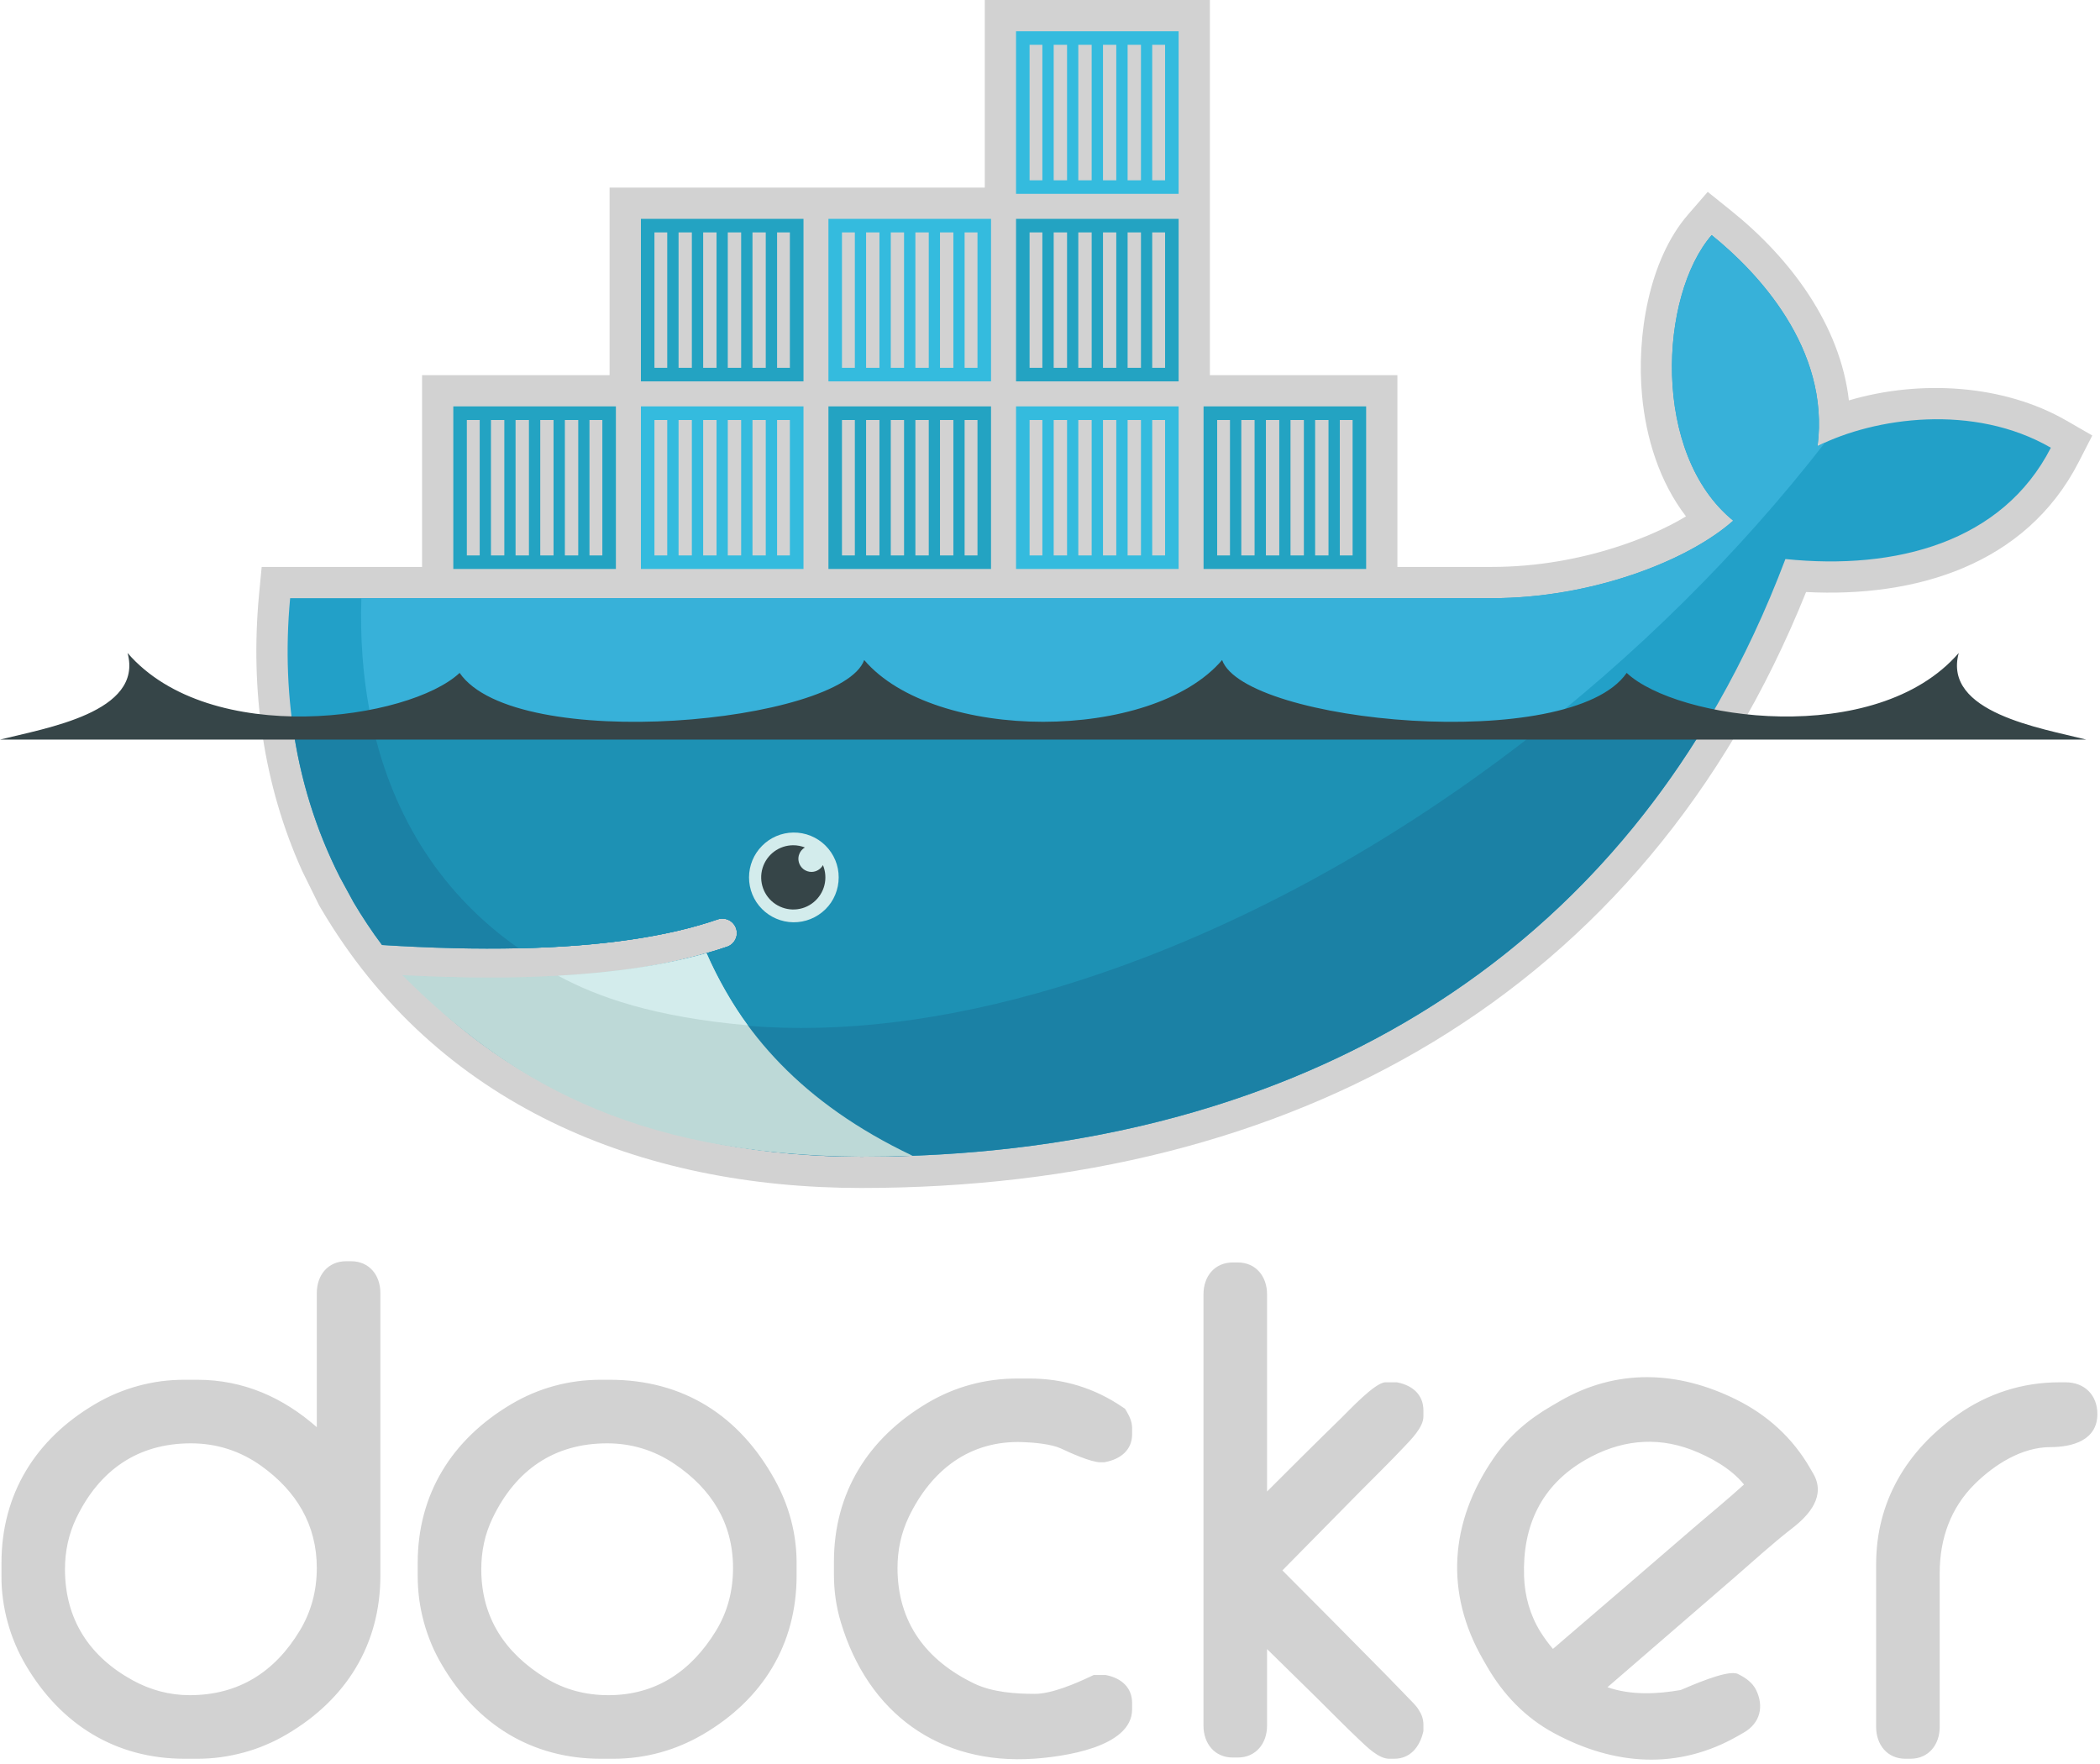 <svg xmlns="http://www.w3.org/2000/svg" viewBox="0 0 256 215" width="256" height="215">
	<style>
		tspan { white-space:pre }
		.shp0 { fill: #d2d2d2 } 
		.shp1 { fill: #22a0c8 } 
		.shp2 { fill: #37b1d9 } 
		.shp3 { fill: #1b81a5 } 
		.shp4 { fill: #1d91b4 } 
		.shp5 { fill: #23a3c2 } 
		.shp6 { fill: #34bbde } 
		.shp7 { fill: #d3ecec } 
		.shp8 { fill: #364548 } 
		.shp9 { fill: #bdd9d7 } 
	</style>
	<g id="Layer">
		<path id="Layer" fill-rule="evenodd" class="shp0" d="M38.62 173.98C34.55 170.4 29.73 168.2 24.04 168.2L22.5 168.2C21.54 168.2 20.59 168.26 19.64 168.38C18.69 168.51 17.75 168.7 16.83 168.95C15.9 169.2 15 169.52 14.11 169.89C13.23 170.26 12.38 170.7 11.55 171.19C4.33 175.45 0.18 182.13 0.18 190.53L0.18 192.07C0.17 193.03 0.23 193.98 0.36 194.93C0.49 195.88 0.67 196.82 0.93 197.74C1.18 198.67 1.49 199.57 1.87 200.46C2.24 201.34 2.67 202.19 3.16 203.02C7.43 210.24 14.1 214.4 22.5 214.4L24.04 214.4C25 214.4 25.95 214.34 26.9 214.21C27.85 214.08 28.79 213.89 29.71 213.64C30.64 213.39 31.54 213.08 32.42 212.7C33.31 212.33 34.16 211.9 34.98 211.41C42.22 207.15 46.37 200.47 46.37 192.07L46.37 157.62C46.37 155.47 45.03 153.75 42.8 153.75L42.19 153.75C39.96 153.75 38.62 155.47 38.62 157.62L38.62 173.98ZM7.92 191.3C7.92 189.12 8.36 187.03 9.3 185.06C12.11 179.23 16.78 175.95 23.27 175.95C26.42 175.95 29.32 176.88 31.89 178.73C36.13 181.78 38.62 185.88 38.62 191.14C38.62 193.87 37.96 196.44 36.54 198.79C33.49 203.84 29.07 206.65 23.12 206.65C20.67 206.65 18.33 206.02 16.18 204.84C10.87 201.93 7.92 197.37 7.92 191.3ZM62.3 171.19C55.09 175.47 50.92 182.13 50.92 190.53L50.92 192.07C50.92 193.03 50.98 193.98 51.1 194.93C51.23 195.88 51.42 196.82 51.67 197.74C51.92 198.67 52.24 199.57 52.61 200.46C52.98 201.34 53.42 202.19 53.91 203.02C58.17 210.24 64.85 214.4 73.25 214.4L74.78 214.4C78.67 214.4 82.37 213.38 85.73 211.41C92.97 207.16 97.11 200.47 97.11 192.07L97.11 190.53C97.11 186.95 96.19 183.53 94.45 180.39C90.13 172.56 83.3 168.2 74.32 168.2L73.25 168.2C69.35 168.2 65.65 169.2 62.3 171.19ZM58.67 191.3C58.67 189.12 59.1 187.03 60.05 185.06C62.85 179.23 67.52 175.95 74.02 175.95C76.99 175.95 79.74 176.79 82.21 178.45C86.72 181.48 89.36 185.67 89.36 191.14C89.36 193.87 88.72 196.44 87.29 198.79C84.29 203.7 79.99 206.65 74.17 206.65C71.44 206.65 68.87 206 66.53 204.57C61.56 201.52 58.67 197.19 58.67 191.3ZM129.32 176.57C130.36 177.06 132.98 178.26 134.14 178.26L134.6 178.26L134.75 178.23C136.53 177.89 138.01 176.82 138.01 174.84L138.01 174.08C138.01 173.35 137.7 172.65 137.33 172.04L137.15 171.74L136.87 171.55C133.46 169.22 129.66 168.05 125.53 168.05L123.99 168.05C120.1 168.05 116.39 169.05 113.04 171.04C105.83 175.32 101.66 181.97 101.66 190.38L101.66 191.91C101.66 193.91 101.92 195.82 102.5 197.75C105.81 208.82 114.49 215.2 126.1 214.39C129.39 214.16 138.01 213.08 138.01 208.37L138.01 207.6C138.01 205.7 136.68 204.59 134.92 204.22L134.76 204.19L133.33 204.19L133.01 204.34C131.16 205.22 128.22 206.49 126.14 206.49C123.78 206.49 120.99 206.29 118.82 205.26C112.9 202.43 109.41 197.78 109.41 191.14C109.41 188.96 109.85 186.88 110.79 184.91C113.54 179.2 118.23 175.55 124.7 175.8C125.96 175.84 128.15 176.03 129.32 176.57ZM154.46 181.82L154.46 157.77C154.46 155.62 153.11 153.9 150.89 153.9L150.28 153.9C148.05 153.9 146.71 155.62 146.71 157.77L146.71 210.37C146.71 212.52 148.05 214.25 150.28 214.25L150.89 214.25C153.11 214.25 154.46 212.52 154.46 210.37L154.46 201.03L160.41 206.87C162.18 208.62 163.93 210.41 165.74 212.12C166.62 212.95 168.06 214.4 169.35 214.4L169.96 214.4C171.92 214.4 173.04 212.97 173.48 211.2L173.52 211.02L173.52 210.22C173.52 209.58 173.31 208.99 172.96 208.46C172.64 207.9 172.07 207.4 171.69 206.99C171.42 206.71 171.14 206.43 170.87 206.14C170.59 205.86 170.32 205.57 170.04 205.29C169.77 205.01 169.49 204.73 169.22 204.44C168.94 204.16 168.66 203.88 168.39 203.6C164.39 199.53 160.36 195.48 156.33 191.44L165.69 181.94C167.52 180.09 169.39 178.27 171.17 176.38C172.01 175.49 173.52 173.99 173.52 172.69L173.52 171.93C173.52 170.03 172.2 168.91 170.43 168.54L170.27 168.51L168.89 168.51C167.62 168.51 164.39 172.01 163.54 172.83C160.49 175.8 157.47 178.81 154.46 181.82ZM251.04 168.51C246.52 168.51 242.29 169.88 238.6 172.49C232.42 176.85 228.71 183.07 228.71 190.68L228.71 210.52C228.71 212.67 230.05 214.4 232.28 214.4L232.89 214.4C235.12 214.4 236.46 212.67 236.46 210.52L236.46 191.76C236.46 187.61 237.77 183.83 240.76 180.88C243.16 178.52 246.48 176.41 249.96 176.41C252.61 176.41 255.68 175.59 255.68 172.38C255.68 170.07 254.13 168.51 251.81 168.51L251.04 168.51L251.04 168.51ZM195.96 205.68C201.1 201.24 206.23 196.79 211.38 192.35C213.68 190.36 216.11 188.13 218.52 186.27C220.59 184.67 222.6 182.33 221.05 179.65L220.66 178.98C218.53 175.28 215.43 172.47 211.61 170.59C204.5 167.08 197.08 166.81 190.16 170.8L189.1 171.42C186.29 173.04 183.89 175.11 182.05 177.8C176.73 185.57 176.09 194.17 180.81 202.34L181.27 203.14C183.25 206.57 185.93 209.38 189.43 211.27C196.76 215.23 204.58 215.82 211.93 211.58L212.59 211.2C214.58 210.05 215.07 208.01 214.06 205.98C213.62 205.12 212.81 204.53 211.96 204.12L211.76 204.02L211.55 203.98C210.15 203.74 206.37 205.39 204.89 206.02C202 206.53 198.78 206.67 195.96 205.68ZM187.8 198.95C186.52 196.9 185.87 194.57 185.79 192.15C185.59 186.01 187.88 181.08 193.24 177.98C197.34 175.61 201.75 175.04 206.22 176.74C208.43 177.59 211.04 179.01 212.6 180.97C210.65 182.75 208.5 184.5 206.54 186.19C200.81 191.14 195.06 196.08 189.31 201.01C188.76 200.36 188.26 199.68 187.8 198.95ZM147.49 0L120.05 0L120.05 22.87L74.31 22.87L74.31 45.73L51.45 45.73L51.45 69.11L31.9 69.11L31.57 72.56C30.5 84.11 32.08 95.66 36.85 106.2L38.91 110.38L39.14 110.77C53.24 134.73 78.01 144.82 105.01 144.82C157.27 144.82 200.37 121.48 220.17 72.17C233.4 72.86 246.93 68.95 253.41 56.31L255.06 53.09L251.92 51.28C244.26 46.86 234.07 46.25 225.39 48.81C224.32 39.58 218.25 31.48 211.04 25.69L208.18 23.39L205.77 26.17C200.95 31.75 199.51 41.04 200.17 48.17C200.65 53.42 202.3 58.74 205.53 62.95C203.07 64.43 200.29 65.6 197.8 66.44C192.75 68.16 187.25 69.11 181.91 69.11L170.35 69.11L170.35 45.73L147.49 45.73L147.49 0Z" />
		<path id="Shape 1" class="shp0" d="M386 99" />
		<path id="Layer" fill-rule="evenodd" class="shp1" d="M221.57 54.38C223.1 42.46 214.19 33.11 208.66 28.66C202.28 36.03 201.29 55.34 211.29 63.47C205.71 68.42 193.95 72.92 181.91 72.92L35.37 72.92C34.2 85.48 36.41 97.06 41.45 106.96L43.11 110.01C43.38 110.46 43.65 110.9 43.92 111.34C44.2 111.78 44.48 112.22 44.77 112.65C45.06 113.08 45.35 113.51 45.65 113.94C45.95 114.36 46.26 114.78 46.57 115.2C52.59 115.58 58.15 115.72 63.23 115.6L63.23 115.6C73.22 115.38 81.37 114.2 87.54 112.06C87.98 111.93 88.45 111.97 88.86 112.17C89.27 112.38 89.58 112.74 89.73 113.17C89.88 113.6 89.86 114.07 89.66 114.49C89.47 114.9 89.12 115.23 88.7 115.39C87.87 115.68 87.02 115.94 86.13 116.19L86.13 116.19C81.27 117.58 76.05 118.52 69.33 118.93C69.73 118.94 68.91 118.99 68.91 118.99C68.68 119.01 68.39 119.04 68.16 119.05C65.51 119.2 62.65 119.23 59.73 119.23C56.54 119.23 53.39 119.17 49.87 118.99L49.78 119.05C61.99 132.78 81.08 141.01 105.01 141.01C155.66 141.01 198.62 118.56 217.65 68.15C231.14 69.54 244.11 66.09 250.01 54.58C240.62 49.15 228.53 50.88 221.57 54.38" />
		<path id="Layer" fill-rule="evenodd" class="shp2" d="M221.57 54.38C223.1 42.46 214.19 33.11 208.66 28.66C202.28 36.03 201.29 55.34 211.29 63.47C205.71 68.42 193.95 72.92 181.91 72.92L44.05 72.92C43.45 92.16 50.59 106.77 63.23 115.6L63.23 115.6C73.22 115.38 81.37 114.2 87.54 112.06C87.98 111.93 88.45 111.97 88.86 112.17C89.27 112.38 89.58 112.74 89.73 113.17C89.88 113.6 89.86 114.07 89.66 114.49C89.47 114.9 89.12 115.23 88.7 115.39C87.87 115.68 87.02 115.94 86.13 116.19L86.13 116.19C81.27 117.58 75.61 118.64 68.88 119.05C68.88 119.05 68.71 118.9 68.71 118.9C85.95 127.74 110.94 127.71 139.6 116.7C171.73 104.36 201.63 80.84 222.49 53.94C222.17 54.09 221.87 54.23 221.57 54.38" />
		<path id="Layer" fill-rule="evenodd" class="shp3" d="M35.65 88.19C36.55 94.92 38.53 101.22 41.45 106.96L43.11 110.01C43.38 110.46 43.65 110.9 43.92 111.34C44.2 111.78 44.48 112.22 44.77 112.65C45.06 113.08 45.35 113.51 45.65 113.94C45.95 114.36 46.26 114.78 46.57 115.2C52.59 115.58 58.15 115.72 63.23 115.6C73.22 115.38 81.37 114.2 87.54 112.06C87.98 111.93 88.45 111.97 88.86 112.17C89.27 112.38 89.58 112.74 89.73 113.17C89.88 113.6 89.86 114.07 89.66 114.49C89.47 114.9 89.12 115.23 88.7 115.39C87.87 115.68 87.02 115.94 86.13 116.19L86.13 116.19C81.27 117.58 75.64 118.58 68.91 118.99C68.68 119.01 68.27 119.01 68.04 119.02C65.39 119.17 62.57 119.26 59.64 119.26C56.45 119.26 53.18 119.2 49.66 119.02C61.87 132.75 81.08 141.01 105.01 141.01C148.37 141.01 186.1 124.55 207.99 88.19L35.65 88.19Z" />
		<path id="Layer" fill-rule="evenodd" class="shp4" d="M45.37 88.19C47.96 100.01 54.19 109.29 63.23 115.6C73.22 115.38 81.37 114.2 87.54 112.06C87.98 111.93 88.45 111.97 88.86 112.17C89.27 112.38 89.58 112.74 89.73 113.17C89.88 113.6 89.86 114.07 89.66 114.49C89.47 114.9 89.12 115.23 88.7 115.39C87.87 115.68 87.02 115.94 86.13 116.2L86.13 116.2C81.27 117.58 75.52 118.58 68.79 118.99C86.02 127.83 110.94 127.71 139.6 116.7C156.93 110.04 173.61 100.13 188.58 88.19L45.37 88.19Z" />
		<path id="Layer" fill-rule="evenodd" class="shp5" d="M55.26 49.54L75.08 49.54L75.08 69.36L55.26 69.36L55.26 49.54ZM56.91 67.71L58.48 67.71L58.48 51.2L56.91 51.2L56.91 67.71ZM59.85 51.2L59.85 67.71L61.48 67.71L61.48 51.2L59.85 51.2ZM62.85 67.71L64.48 67.71L64.48 51.2L62.85 51.2L62.85 67.71ZM65.86 67.71L67.48 67.71L67.48 51.2L65.86 51.2L65.86 67.71ZM68.86 67.71L70.49 67.71L70.49 51.2L68.86 51.2L68.86 67.71ZM71.86 67.71L73.43 67.71L73.43 51.2L71.86 51.2L71.86 67.71ZM97.95 26.68L97.95 46.49L78.13 46.49L78.13 26.68L97.95 26.68ZM79.78 44.84L81.34 44.84L81.34 28.33L79.78 28.33L79.78 44.84ZM82.72 28.33L82.72 44.84L84.34 44.84L84.34 28.33L82.72 28.33ZM85.72 44.84L87.35 44.84L87.35 28.33L85.72 28.33L85.72 44.84ZM88.72 44.84L90.35 44.84L90.35 28.33L88.72 28.33L88.72 44.84ZM91.73 44.84L93.35 44.84L93.35 28.33L91.73 28.33L91.73 44.84ZM94.73 44.84L96.29 44.84L96.29 28.33L94.73 28.33L94.73 44.84Z" />
		<path id="Layer" fill-rule="evenodd" class="shp6" d="M97.95 49.54L97.95 69.36L78.13 69.36L78.13 49.54L97.95 49.54ZM79.78 67.71L81.34 67.71L81.34 51.2L79.78 51.2L79.78 67.71ZM82.72 51.2L82.72 67.71L84.34 67.71L84.34 51.2L82.72 51.2ZM85.72 67.71L87.35 67.71L87.35 51.2L85.72 51.2L85.72 67.71ZM88.72 67.71L90.35 67.71L90.35 51.2L88.72 51.2L88.72 67.71ZM91.73 67.71L93.35 67.71L93.35 51.2L91.73 51.2L91.73 67.71ZM94.73 67.71L96.29 67.71L96.29 51.2L94.73 51.2L94.73 67.71Z" />
		<path id="Layer" fill-rule="evenodd" class="shp5" d="M100.99 49.54L120.81 49.54L120.81 69.36L100.99 69.36L100.99 49.54ZM102.64 67.71L104.21 67.71L104.21 51.2L102.64 51.2L102.64 67.71ZM105.58 67.71L107.21 67.71L107.21 51.2L105.58 51.2L105.58 67.71ZM108.59 67.71L110.21 67.71L110.21 51.2L108.59 51.2L108.59 67.71ZM111.59 67.71L113.22 67.71L113.22 51.2L111.59 51.2L111.59 67.71ZM114.59 67.71L116.22 67.71L116.22 51.2L114.59 51.2L114.59 67.71ZM117.59 51.2L117.59 67.71L119.16 67.71L119.16 51.2L117.59 51.2Z" />
		<path id="Layer" fill-rule="evenodd" class="shp6" d="M100.99 26.68L120.81 26.68L120.81 46.49L100.99 46.49L100.99 26.68ZM102.64 44.84L104.21 44.84L104.21 28.33L102.64 28.33L102.64 44.84ZM105.58 44.84L107.21 44.84L107.21 28.33L105.58 28.33L105.58 44.84ZM108.59 44.84L110.21 44.84L110.21 28.33L108.59 28.33L108.59 44.84ZM111.59 44.84L113.22 44.84L113.22 28.33L111.59 28.33L111.59 44.84ZM114.59 44.84L116.22 44.84L116.22 28.33L114.59 28.33L114.59 44.84ZM117.59 28.33L117.59 44.84L119.16 44.84L119.16 28.33L117.59 28.33ZM123.86 49.54L143.68 49.54L143.68 69.36L123.86 69.36L123.86 49.54ZM125.51 67.71L127.07 67.71L127.07 51.2L125.51 51.2L125.51 67.71ZM128.45 67.71L130.08 67.71L130.08 51.2L128.45 51.2L128.45 67.71ZM131.45 67.71L133.08 67.71L133.08 51.2L131.45 51.2L131.45 67.71ZM134.46 67.71L136.08 67.71L136.08 51.2L134.46 51.2L134.46 67.71ZM137.46 67.71L139.09 67.71L139.09 51.2L137.46 51.2L137.46 67.71ZM140.46 67.71L142.03 67.71L142.03 51.2L140.46 51.2L140.46 67.71Z" />
		<path id="Layer" fill-rule="evenodd" class="shp5" d="M123.86 26.68L143.68 26.68L143.68 46.49L123.86 46.49L123.86 26.68ZM125.51 44.84L127.07 44.84L127.07 28.33L125.51 28.33L125.51 44.84ZM128.45 44.84L130.08 44.84L130.08 28.33L128.45 28.33L128.45 44.84ZM131.45 44.84L133.08 44.84L133.08 28.33L131.45 28.33L131.45 44.84ZM134.46 44.84L136.08 44.84L136.08 28.33L134.46 28.33L134.46 44.84ZM137.46 44.84L139.09 44.84L139.09 28.33L137.46 28.33L137.46 44.84ZM140.46 44.84L142.03 44.84L142.03 28.33L140.46 28.33L140.46 44.84Z" />
		<path id="Layer" fill-rule="evenodd" class="shp6" d="M123.86 3.81L143.68 3.81L143.68 23.63L123.86 23.63L123.86 3.81ZM125.51 21.98L127.07 21.98L127.07 5.46L125.51 5.46L125.51 21.98ZM128.45 21.98L130.08 21.98L130.08 5.46L128.45 5.46L128.45 21.98ZM131.45 21.98L133.08 21.98L133.08 5.46L131.45 5.46L131.45 21.98ZM134.46 21.98L136.08 21.98L136.08 5.46L134.46 5.46L134.46 21.98ZM137.46 21.98L139.09 21.98L139.09 5.46L137.46 5.46L137.46 21.98ZM140.46 21.98L142.03 21.98L142.03 5.46L140.46 5.46L140.46 21.98Z" />
		<path id="Layer" fill-rule="evenodd" class="shp5" d="M146.72 49.54L166.54 49.54L166.54 69.36L146.72 69.36L146.72 49.54ZM148.38 51.2L148.38 67.71L149.94 67.71L149.94 51.2L148.38 51.2ZM151.32 51.2L151.32 67.71L152.94 67.71L152.94 51.2L151.32 51.2ZM154.32 67.71L155.95 67.71L155.95 51.2L154.32 51.2L154.32 67.71ZM157.32 67.71L158.95 67.71L158.95 51.2L157.32 51.2L157.32 67.71ZM160.32 67.71L161.95 67.71L161.95 51.2L160.32 51.2L160.32 67.71ZM163.33 67.71L164.89 67.71L164.89 51.2L163.33 51.2L163.33 67.71Z" />
		<path id="Layer" fill-rule="evenodd" class="shp7" d="M96.7 101.49C98.17 101.47 99.58 102.04 100.62 103.07C101.66 104.1 102.25 105.5 102.24 106.96C102.24 108.42 101.66 109.83 100.62 110.85C99.57 111.88 98.16 112.45 96.7 112.43C95.26 112.41 93.89 111.82 92.88 110.8C91.87 109.78 91.31 108.4 91.31 106.96C91.31 105.52 91.88 104.14 92.89 103.12C93.89 102.1 95.27 101.51 96.7 101.49Z" />
		<path id="Layer" fill-rule="evenodd" class="shp8" d="M92.96 105.82C92.46 107.47 93.1 109.26 94.53 110.21C95.97 111.17 97.86 111.08 99.19 109.98C100.52 108.89 100.98 107.05 100.32 105.46C100.05 105.95 99.52 106.29 98.92 106.29C98.57 106.29 98.23 106.17 97.95 105.96C97.67 105.74 97.47 105.44 97.38 105.1C97.29 104.76 97.31 104.4 97.45 104.08C97.58 103.76 97.82 103.48 98.12 103.31C97.68 103.14 97.2 103.04 96.7 103.04C94.98 103.04 93.46 104.17 92.96 105.82ZM0 90.16C0 90.16 0 90.16 0 90.16L0 90.16M254.33 90.16C248.79 88.76 236.81 86.86 238.78 79.6C228.71 91.25 204.43 87.78 198.3 82.03C191.48 91.93 151.75 88.17 148.98 80.46C140.42 90.5 113.91 90.5 105.35 80.46C102.58 88.17 62.85 91.93 56.03 82.03C49.9 87.78 25.62 91.25 15.55 79.6C17.52 86.86 5.54 88.76 0 90.16L254.33 90.16Z" />
		<path id="Layer" fill-rule="evenodd" class="shp9" d="M111.24 140.89C97.7 134.46 90.27 125.73 86.13 116.2C81.1 117.63 75.06 118.55 68.03 118.94C65.39 119.09 62.6 119.17 59.68 119.17C56.31 119.17 52.76 119.07 49.04 118.87C61.46 131.28 76.73 140.83 105.01 141.01C107.1 141.01 109.17 140.97 111.24 140.89" />
		<path id="Layer" fill-rule="evenodd" class="shp7" d="M91.16 124.99C89.29 122.45 87.47 119.25 86.13 116.19C81.1 117.63 75.06 118.55 68.03 118.94C72.86 121.56 79.76 123.99 91.16 124.99" />
	</g>
</svg>